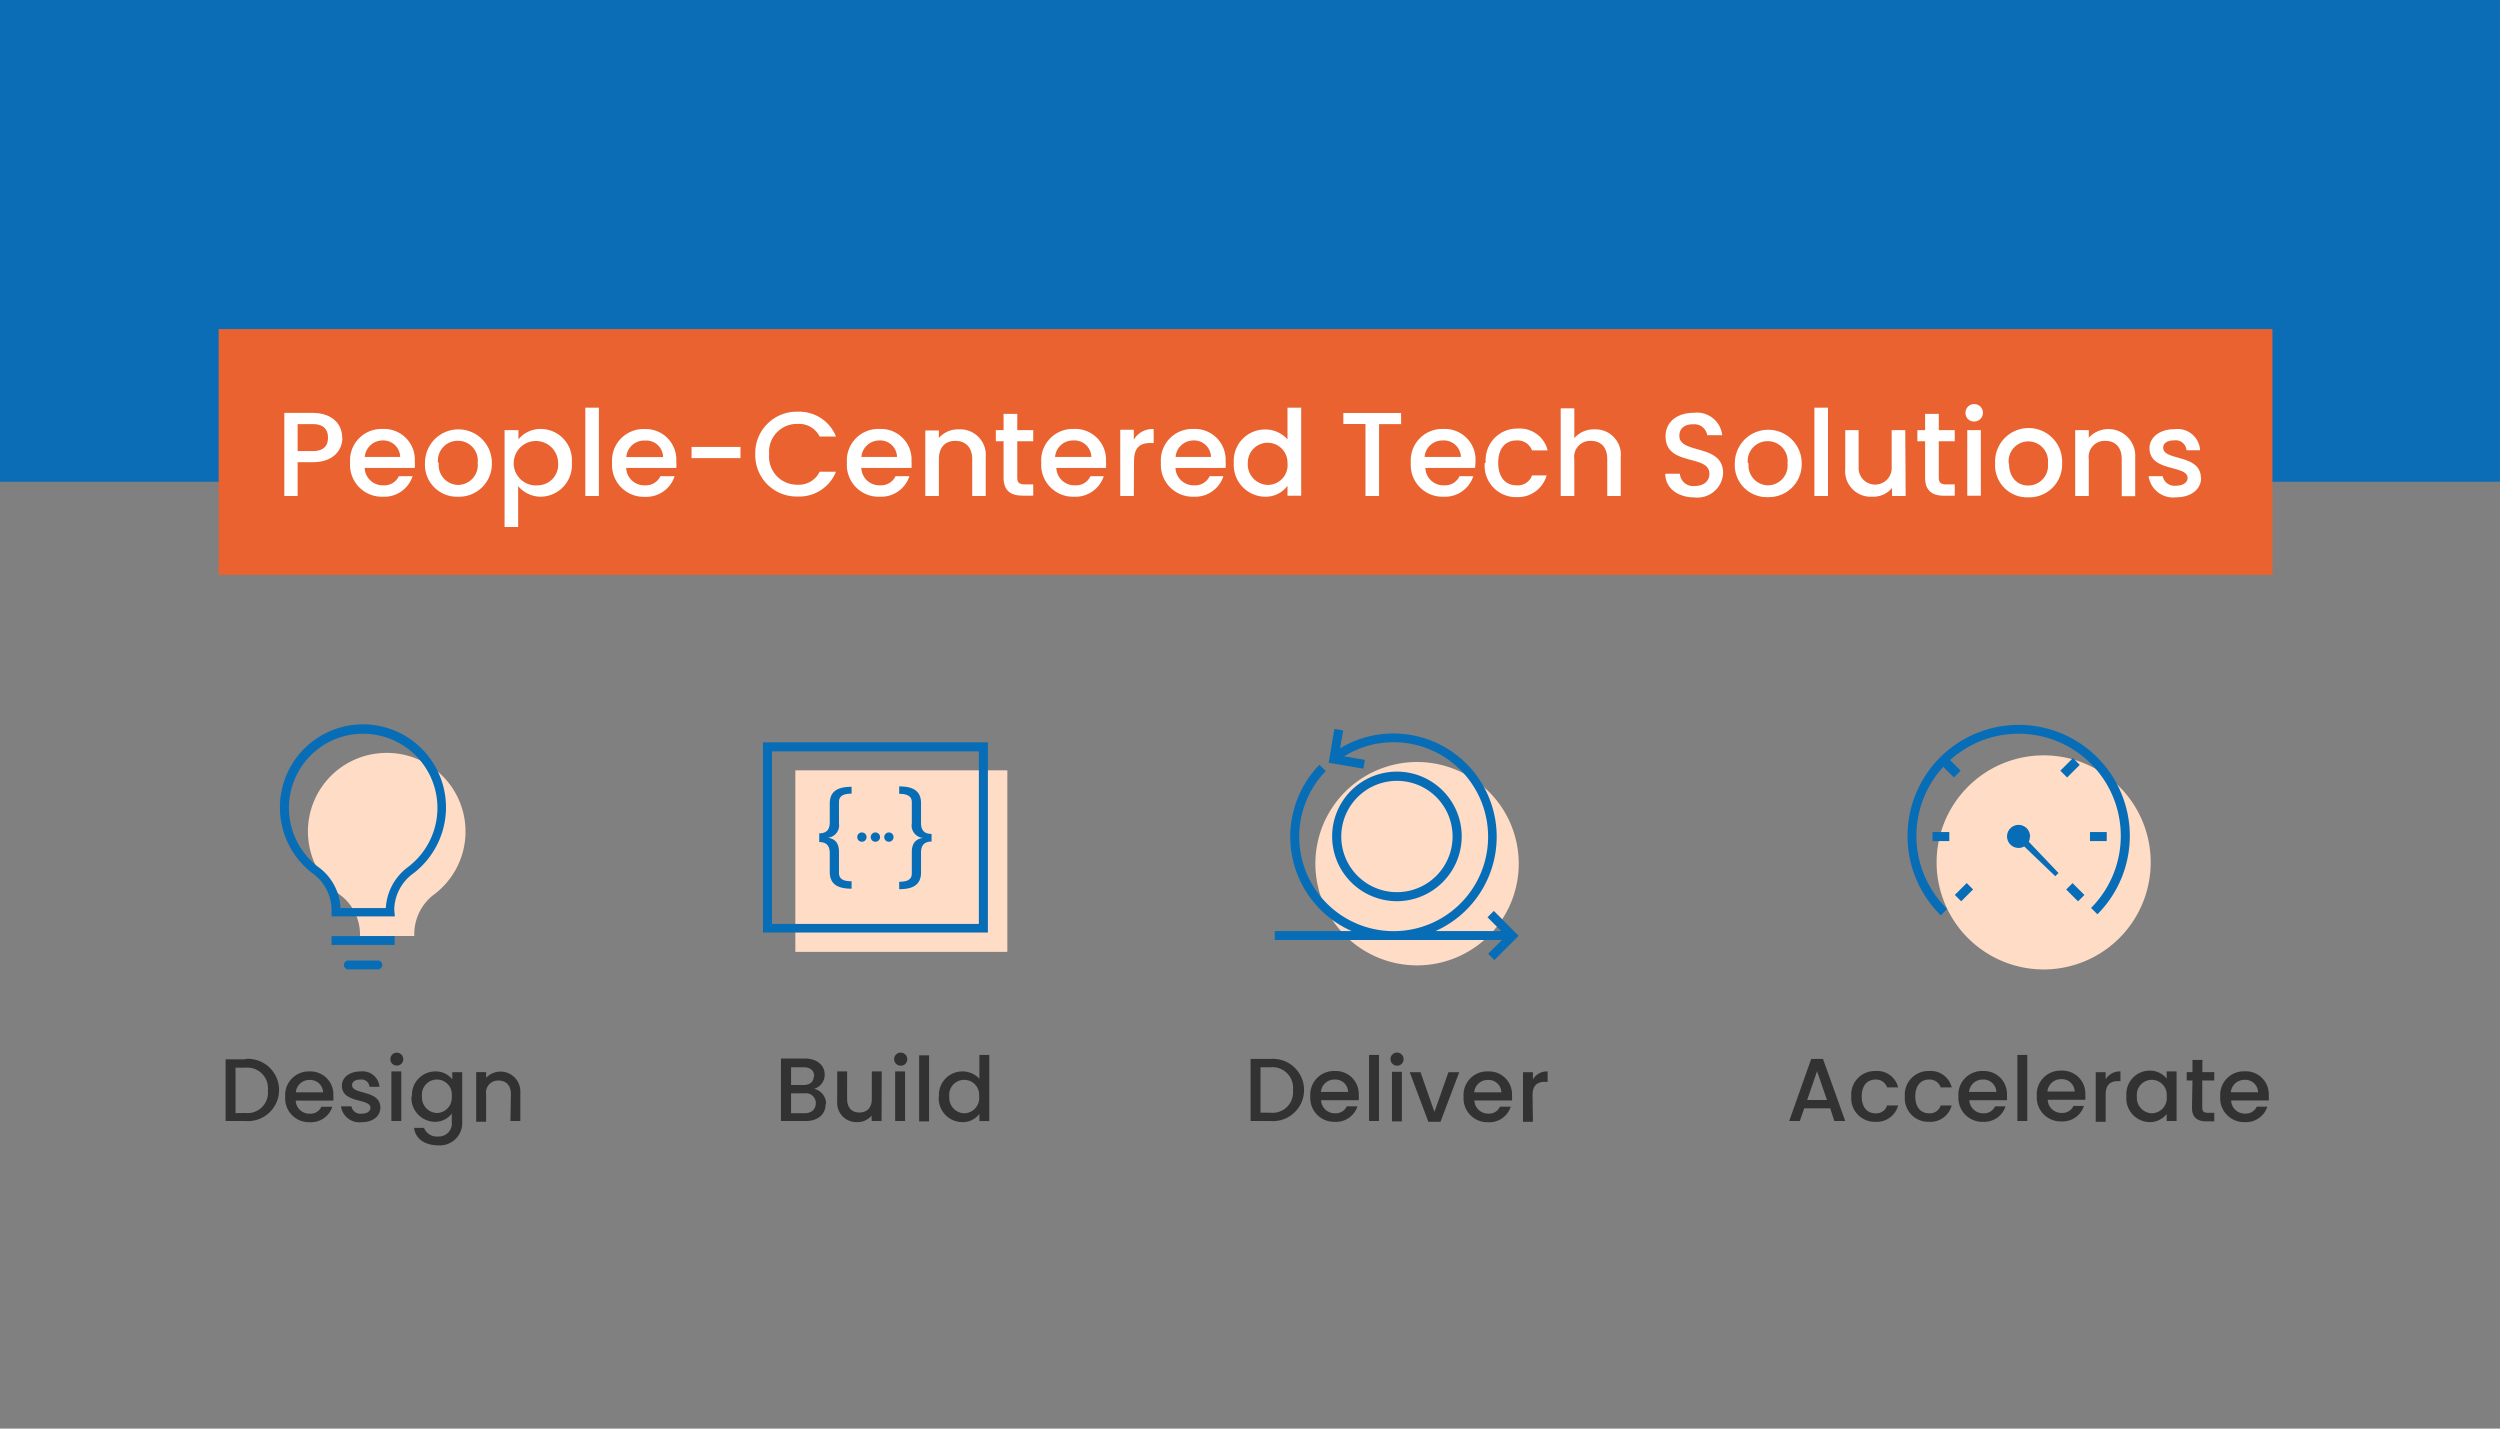 <svg id="Layer_1" data-name="Layer 1" xmlns="http://www.w3.org/2000/svg" viewBox="0 0 252 144"><rect x="0" y="0" width="252" height="144" fill="#808080" stroke="none"/><defs><clipPath id="clip-path"><path fill="none" d="M0 0h252v144H0z"/></clipPath><style>.cls-2{clip-path:url(#clip-path)}.cls-3{fill:#fedcc6}.cls-4{fill:#066db6}.cls-5{fill:#323232}</style></defs><g class="cls-2"><g class="cls-2"><path class="cls-3" d="M39 75.89a8.43 8.43 0 00-1.71.18 7.92 7.92 0 00-3 14.14 5 5 0 012 4.07v.07h5.47v-.26a5 5 0 012.09-4A7.93 7.93 0 0039 75.89"/><path class="cls-4" d="M34.3 91.53h4.59a5.53 5.53 0 012.26-4.15 7.47 7.47 0 00.17-11.75 7.56 7.56 0 00-6.32-1.5 7.48 7.48 0 00-2.8 13.35 5.4 5.4 0 012.12 4m5.48.89h-6.38v-.51a4.57 4.57 0 00-1.76-3.71 8.37 8.37 0 1110-.11 4.6 4.6 0 00-1.92 3.63z"/></g><path class="cls-4" d="M33.42 94.36h6.36v.89h-6.36z"/><g class="cls-2"><path class="cls-4" d="M38.15 97.71h-3.1a.45.45 0 010-.89h3.1a.45.45 0 010 .89"/><path class="cls-5" d="M51.45 113h1v-2.9a2 2 0 00-3.45-1.46v-.57h-1v5h1v-2.77a1.21 1.21 0 011.26-1.38c.74 0 1.24.47 1.24 1.38zm-5.91-2.48a1.54 1.54 0 01-1.5 1.67 1.56 1.56 0 01-1.5-1.69 1.51 1.51 0 113 0m-4.06 0a2.4 2.4 0 002.34 2.58 2.11 2.11 0 001.72-.83v.83a1.32 1.32 0 01-1.38 1.48 1.39 1.39 0 01-1.42-.87h-1c.12 1.1 1.1 1.76 2.43 1.76a2.25 2.25 0 002.42-2.37v-5h-1v.72a2.1 2.1 0 00-1.72-.8 2.36 2.36 0 00-2.34 2.54M40 107.41a.64.64 0 00.65-.65.65.65 0 10-1.3 0 .64.64 0 00.65.65m-.55 5.59h1v-5h-1zm-1.11-1.39c-.05-1.79-2.85-1.23-2.85-2.23 0-.33.29-.56.84-.56a.81.81 0 01.92.73h1a1.7 1.7 0 00-1.89-1.55c-1.17 0-1.9.64-1.9 1.43 0 1.82 2.88 1.26 2.88 2.23 0 .34-.32.6-.91.6a.9.9 0 01-1-.74h-1.06a1.88 1.88 0 002.07 1.6c1.17 0 1.9-.63 1.9-1.47m-4.84-.09h-1.11a1.19 1.19 0 01-1.17.7 1.37 1.37 0 01-1.41-1.32h3.79a2.81 2.81 0 000-.5 2.31 2.31 0 00-2.38-2.44 2.38 2.38 0 00-2.47 2.56 2.4 2.4 0 002.47 2.56 2.26 2.26 0 002.28-1.56m-2.32-2.7a1.3 1.3 0 011.39 1.25h-2.75a1.36 1.36 0 011.36-1.25m-7.44 3.34v-4.58h1a2.08 2.08 0 012.26 2.3 2.06 2.06 0 01-2.27 2.27zm1-5.42h-2V113h2a3.14 3.14 0 100-6.26M98.7 110.55a1.54 1.54 0 01-1.51 1.67 1.56 1.56 0 01-1.5-1.69 1.51 1.51 0 113 0m-4.06 0a2.39 2.39 0 002.37 2.58 2.07 2.07 0 001.72-.83v.72h1v-6.66h-1v2.39A2.33 2.33 0 0097 108a2.36 2.36 0 00-2.35 2.54m-2 2.5h1v-6.66h-1zm-1.85-5.62a.64.64 0 00.65-.65.66.66 0 10-.65.65m-.57 5.58h1v-5h-1zm-1.35-5h-1v2.76c0 .91-.49 1.38-1.25 1.38s-1.24-.47-1.24-1.38V108h-1v3a1.94 1.94 0 002 2.11 1.84 1.84 0 001.47-.66v.55h1zm-5.61 3.28a1.55 1.55 0 00-1.21-1.53 1.47 1.47 0 001.07-1.43c0-.89-.71-1.62-2-1.62h-2.41v6.3h2.5c1.28 0 2-.73 2-1.68m-1.19-2.84c0 .58-.4.89-1.07.89h-1.22v-1.79H81c.67 0 1.07.33 1.07.9m.16 2.73c0 .6-.42 1-1.11 1h-1.38v-2h1.35a1 1 0 011.15 1"/></g><path class="cls-3" d="M80.17 77.65h21.37v18.3H80.17z"/><path class="cls-4" d="M77.82 93.13h20.85V75.74H77.82zm21.76.87H76.91V74.83h22.67z"/><g class="cls-2"><path class="cls-4" d="M82.58 84c.73 0 1.06-.37 1.06-1.1V81c0-1.33.93-1.69 2.2-1.69V80c-.76 0-1.27.2-1.27.83V83a1.25 1.25 0 01-1.12 1.44c.69.11 1.12.5 1.12 1.44V88c0 .65.51.83 1.27.83v.75c-1.27 0-2.2-.36-2.2-1.69V86c0-.74-.33-1.12-1.06-1.12zM93.9 84.83c-.73 0-1.06.38-1.06 1.11v2c0 1.33-.93 1.69-2.2 1.69v-.75c.76 0 1.27-.18 1.27-.83V85.9c0-.94.43-1.33 1.12-1.44A1.25 1.25 0 0191.91 83v-2.15c0-.63-.51-.83-1.27-.83v-.75c1.27 0 2.2.36 2.2 1.69v2c0 .73.33 1.1 1.06 1.1zM89.6 83.91a.47.47 0 11-.47.47.47.47 0 01.47-.47m-1.36 0a.47.47 0 110 .94.47.47 0 010-.94m-1.36 0a.47.47 0 11-.47.47.46.46 0 01.47-.47"/><path class="cls-5" d="M154.48 110.42c0-1 .47-1.37 1.22-1.37h.3V108a1.62 1.62 0 00-1.48.8v-.72h-1v5h1zm-2.17 1.13h-1.11a1.2 1.2 0 01-1.17.7 1.37 1.37 0 01-1.41-1.32h3.79a4.19 4.19 0 000-.5A2.31 2.31 0 00150 108a2.37 2.37 0 00-2.47 2.56 2.4 2.4 0 002.47 2.56 2.26 2.26 0 002.28-1.56m-2.32-2.7a1.29 1.29 0 011.38 1.25h-2.74a1.35 1.35 0 011.36-1.25m-7.86-.78l1.88 5h1.22l1.89-5H146l-1.41 4-1.4-4zm-1.27-.66a.64.64 0 00.65-.65.66.66 0 10-.65.65m-.52 5.62h1v-5h-1zM138 113h1v-6.66h-1zm-1.14-1.48h-1.11a1.2 1.2 0 01-1.17.7 1.37 1.37 0 01-1.41-1.32h3.79a2.8 2.8 0 000-.5 2.31 2.31 0 00-2.41-2.44 2.38 2.38 0 00-2.47 2.56 2.4 2.4 0 002.47 2.56 2.26 2.26 0 002.28-1.56m-2.32-2.7a1.28 1.28 0 011.38 1.25h-2.74a1.35 1.35 0 011.36-1.25m-7.45 3.34v-4.58h1a2.08 2.08 0 012.27 2.31 2.06 2.06 0 01-2.27 2.27zm1-5.42h-2V113h2a3.14 3.14 0 100-6.26"/><path class="cls-3" d="M142.84 76.81a10.25 10.25 0 1010.25 10.24 10.25 10.25 0 00-10.25-10.24"/><path class="cls-4" d="M150.58 91.82l-.64.64 1.39 1.39h-6.63a10.41 10.41 0 10-9.62-18.42l.31-1.8-.89-.15-.57 3.41 3.5.59.15-.89-2.1-.35a9.43 9.43 0 015-1.42 9.52 9.52 0 11-6.84 2.9l-.64-.63a10.4 10.4 0 003.25 16.76h-7.75v.9h22.9l-1.4 1.39.63.64 2.45-2.45z"/><path class="cls-4" d="M140.81 78.71a5.61 5.61 0 105.61 5.6 5.6 5.6 0 00-5.61-5.6m0 12.13a6.53 6.53 0 116.53-6.53 6.54 6.54 0 01-6.53 6.53"/><path class="cls-5" d="M228.59 111.55h-1.11a1.2 1.2 0 01-1.17.7 1.37 1.37 0 01-1.41-1.32h3.79a2.81 2.81 0 000-.5 2.31 2.31 0 00-2.42-2.44 2.38 2.38 0 00-2.47 2.56 2.4 2.4 0 002.47 2.56 2.26 2.26 0 002.28-1.56m-2.32-2.7a1.28 1.28 0 011.38 1.25h-2.74a1.36 1.36 0 011.36-1.25m-5.28 2.8c0 1 .55 1.38 1.44 1.38h.81v-.86h-.63c-.44 0-.58-.15-.58-.52v-2.74h1.21v-.84H222v-1.23h-1v1.23h-.58v.84h.58zm-2.54-1.1a1.54 1.54 0 01-1.51 1.67 1.56 1.56 0 01-1.5-1.69 1.51 1.51 0 113 0m-4.06 0a2.39 2.39 0 002.32 2.58 2.15 2.15 0 001.74-.82v.71h1v-5h-1v.72a2.13 2.13 0 00-1.72-.8 2.36 2.36 0 00-2.34 2.54m-2.09-.11c0-1 .47-1.37 1.22-1.37h.27V108a1.63 1.63 0 00-1.49.8v-.72h-1v5h1zm-2.17 1.13H209a1.2 1.2 0 01-1.17.7 1.37 1.37 0 01-1.42-1.32h3.79a2.81 2.81 0 000-.5 2.31 2.31 0 00-2.41-2.44 2.38 2.38 0 00-2.48 2.56 2.41 2.41 0 002.48 2.56 2.26 2.26 0 002.27-1.56m-2.32-2.7a1.29 1.29 0 011.39 1.25h-2.75a1.36 1.36 0 011.36-1.25m-4.39 4.22h1v-6.66h-1zm-1.15-1.48h-1.1a1.2 1.2 0 01-1.17.7 1.38 1.38 0 01-1.42-1.32h3.79a2.81 2.81 0 000-.5 2.31 2.31 0 00-2.41-2.44 2.38 2.38 0 00-2.48 2.56 2.41 2.41 0 002.48 2.56 2.26 2.26 0 002.27-1.56m-2.32-2.7a1.29 1.29 0 011.39 1.25h-2.75a1.36 1.36 0 011.36-1.25m-7.83 1.7a2.37 2.37 0 002.43 2.56 2.22 2.22 0 002.29-1.65h-1.11a1.13 1.13 0 01-1.18.79c-.83 0-1.38-.62-1.38-1.7s.55-1.7 1.38-1.7a1.16 1.16 0 011.18.79h1.11a2.16 2.16 0 00-2.29-1.65 2.37 2.37 0 00-2.43 2.56m-5.4 0a2.37 2.37 0 002.43 2.56 2.22 2.22 0 002.29-1.65h-1.11a1.13 1.13 0 01-1.18.79c-.83 0-1.38-.62-1.38-1.7s.55-1.7 1.38-1.7a1.16 1.16 0 011.18.79h1.11a2.16 2.16 0 00-2.29-1.65 2.37 2.37 0 00-2.43 2.56m-2.45.36h-2l1-2.9zm.74 2.12h1.1l-2.24-6.26h-1.19l-2.22 6.26h1.07l.45-1.28h2.62z"/><path class="cls-3" d="M206 76.14a10.79 10.79 0 1010.79 10.78A10.78 10.78 0 00206 76.14"/></g><path class="cls-4" transform="rotate(-45 196.66 77.4)" d="M196.18 76.49h.97v1.8h-.97z"/><path class="cls-4" d="M194.8 83.87h1.69v.91h-1.69z"/><g class="cls-2"><path class="cls-4" d="M204.63 84.32a1.16 1.16 0 10-1.15 1.15 1.09 1.09 0 00.56-.15l3.13 3 .33-.32-3-3.15a1.13 1.13 0 00.11-.48"/></g><path class="cls-4" transform="rotate(-45 197.961 89.932)" d="M197.12 89.48h1.69v.91h-1.69z"/><path class="cls-4" transform="rotate(-45 208.657 77.392)" d="M207.76 76.91h1.8v.97h-1.8z"/><g class="cls-2"><path class="cls-4" d="M203.48 73.07a11.2 11.2 0 00-7.84 19.2l.63-.65a10.3 10.3 0 1114.51-.1l.64.64a11.19 11.19 0 00-7.94-19.09"/></g><path class="cls-4" d="M210.67 83.87h1.69v.91h-1.69z"/><path class="cls-4" transform="rotate(-45 209.19 89.93)" d="M208.73 89.09h.91v1.69h-.91z"/><path fill="#0b6db6" d="M0 0h252v48.56H0z"/><path fill="#e9622f" d="M22.04 33.17h207.02v24.78H22.04z"/><path d="M221.85 48.13c-.07-2.39-3.8-1.65-3.8-3 0-.44.38-.74 1.11-.74a1.09 1.09 0 011.24 1h1.37a2.27 2.27 0 00-2.56-2.13c-1.56 0-2.54.86-2.54 1.91 0 2.43 3.84 1.68 3.84 3 0 .45-.42.79-1.21.79A1.2 1.2 0 01218 48h-1.42a2.49 2.49 0 002.76 2.13c1.56 0 2.53-.84 2.53-1.95m-8 1.84h1.36v-3.9a2.7 2.7 0 00-4.68-2v-.76h-1.37V50h1.37v-3.72a1.61 1.61 0 011.67-1.84c1 0 1.65.63 1.65 1.84zm-11.39-3.31a2 2 0 011.95-2.22 2 2 0 012 2.22 2 2 0 01-2 2.23c-1 0-1.92-.73-1.92-2.23m5.35 0a3.38 3.38 0 10-6.75 0 3.22 3.22 0 003.32 3.42 3.31 3.31 0 003.43-3.42M199 42.49a.88.88 0 10-.88-.88.86.86 0 00.88.88m-.7 7.48h1.37v-6.61h-1.37zm-4.25-1.83c0 1.34.73 1.83 1.91 1.83h1.08v-1.14h-.84c-.58 0-.77-.2-.77-.69v-3.66h1.61v-1.12h-1.61v-1.64h-1.38v1.64h-.78v1.12h.78zm-2-4.78h-1.37v3.69a1.67 1.67 0 11-3.33 0v-3.69H186v3.89a2.58 2.58 0 002.72 2.82 2.45 2.45 0 002-.89V50h1.37zM182.89 50h1.37v-8.91h-1.37zm-6.71-3.31a2 2 0 012-2.22 2 2 0 012 2.22 2 2 0 01-2 2.23 2 2 0 01-1.92-2.23m5.35 0a3.37 3.37 0 10-6.74 0 3.22 3.22 0 003.31 3.42 3.31 3.31 0 003.43-3.42m-7.92 1c0-3-4.41-1.87-4.41-3.76 0-.8.61-1.18 1.4-1.16a1.31 1.31 0 011.41 1.1h1.51a2.55 2.55 0 00-2.85-2.26c-1.7 0-2.86.91-2.86 2.37 0 3.07 4.42 1.77 4.42 3.78 0 .71-.54 1.23-1.5 1.23a1.34 1.34 0 01-1.48-1.24h-1.47c0 1.48 1.29 2.39 2.95 2.39a2.59 2.59 0 002.88-2.45M157.32 50h1.37v-3.72a1.61 1.61 0 011.67-1.84c1 0 1.65.63 1.65 1.84V50h1.36v-3.9a2.55 2.55 0 00-2.63-2.82 2.62 2.62 0 00-2.05.88v-3h-1.37zm-7.66-3.31a3.16 3.16 0 003.24 3.42 3 3 0 003-2.19h-1.47a1.52 1.52 0 01-1.58 1c-1.1 0-1.83-.82-1.83-2.27s.73-2.25 1.83-2.25a1.55 1.55 0 011.58 1H156a2.88 2.88 0 00-3-2.2 3.17 3.17 0 00-3.24 3.41M148.6 48h-1.48a1.6 1.6 0 01-1.56.92 1.81 1.81 0 01-1.88-1.75h5a5.16 5.16 0 00.05-.67 3.09 3.09 0 00-3.22-3.26 3.17 3.17 0 00-3.3 3.41 3.2 3.2 0 003.3 3.42 3 3 0 003-2.07m-3.1-3.6a1.72 1.72 0 011.85 1.66h-3.66a1.79 1.79 0 011.81-1.66m-10-1.66h2.23V50h1.37v-7.25h2.22v-1.12h-5.82zm-5.63 3.91a2 2 0 01-2 2.23 2.08 2.08 0 01-2-2.25 2 2 0 114 0m-5.41 0a3.2 3.2 0 003.12 3.44 2.74 2.74 0 002.29-1.1v1h1.38v-8.88h-1.38v3.2a3 3 0 00-2.28-1 3.15 3.15 0 00-3.13 3.39m-.96 1.32h-1.48a1.6 1.6 0 01-1.56.92 1.82 1.82 0 01-1.88-1.75h5.05a3.85 3.85 0 000-.67 3.09 3.09 0 00-3.22-3.26 3.17 3.17 0 00-3.3 3.41 3.21 3.21 0 003.3 3.42 3 3 0 003-2.07m-3.1-3.6a1.71 1.71 0 011.85 1.66h-3.57a1.8 1.8 0 011.81-1.66m-6 2.08c0-1.4.63-1.82 1.63-1.82h.35v-1.41a2.16 2.16 0 00-2 1.07v-1h-1.37V50h1.37zM111.4 48h-1.48a1.6 1.6 0 01-1.56.92 1.82 1.82 0 01-1.88-1.75h5a3.85 3.85 0 000-.67 3.09 3.09 0 00-3.22-3.26 3.17 3.17 0 00-3.3 3.41 3.21 3.21 0 003.3 3.42 3 3 0 003-2.07m-3.1-3.6a1.71 1.71 0 011.85 1.66h-3.66a1.8 1.8 0 011.81-1.66m-7 3.73c0 1.34.73 1.83 1.91 1.83h1.08v-1.13h-.84c-.58 0-.77-.2-.77-.69v-3.66h1.61v-1.12h-1.61v-1.64h-1.38v1.64h-.78v1.12h.78zM98 50h1.36v-3.9a2.58 2.58 0 00-2.72-2.82 2.53 2.53 0 00-2 .87v-.76h-1.37V50h1.37v-3.72c0-1.21.65-1.84 1.66-1.84s1.7.63 1.7 1.84zm-6.22-2h-1.51a1.62 1.62 0 01-1.56.92 1.82 1.82 0 01-1.89-1.75h5.06a5.12 5.12 0 000-.67 3.08 3.08 0 00-3.21-3.26 3.17 3.17 0 00-3.3 3.41 3.2 3.2 0 003.3 3.42 3 3 0 003-2.07m-3.09-3.6a1.7 1.7 0 011.84 1.66h-3.59a1.8 1.8 0 011.82-1.66m-12.52 1.39a4.17 4.17 0 004.26 4.26 4 4 0 003.88-2.5h-1.65a2.32 2.32 0 01-2.23 1.31 2.82 2.82 0 01-2.86-3.07 2.81 2.81 0 012.86-3.06A2.33 2.33 0 0182.62 44h1.65a4 4 0 00-3.88-2.5 4.17 4.17 0 00-4.26 4.26m-6.42.42h4.93v-1.13h-4.93zM68 48h-1.43a1.62 1.62 0 01-1.56.92 1.82 1.82 0 01-1.89-1.75h5.05a3.85 3.85 0 000-.67A3.08 3.08 0 0065 43.25a3.17 3.17 0 00-3.3 3.41 3.2 3.2 0 003.3 3.42A3 3 0 0068 48m-3-3.59a1.7 1.7 0 011.84 1.66h-3.71A1.8 1.8 0 0165 44.41M59 50h1.37v-8.91H59zm-2.74-3.33a2.08 2.08 0 01-2 2.25 2.24 2.24 0 112-2.25m-4-2.31v-1h-1.4v9.76h1.37V49a3 3 0 002.3 1.07 3.19 3.19 0 003.11-3.44 3.14 3.14 0 00-3.11-3.39 2.88 2.88 0 00-2.3 1.08m-8.08 2.33a2 2 0 012-2.22 2 2 0 012 2.22 2 2 0 01-2 2.23 2 2 0 01-1.92-2.23m5.35 0a3.37 3.37 0 10-6.74 0 3.22 3.22 0 003.31 3.42 3.31 3.31 0 003.43-3.42M41.68 48H40.2a1.6 1.6 0 01-1.56.92 1.82 1.82 0 01-1.88-1.75h5.05a3.85 3.85 0 000-.67 3.09 3.09 0 00-3.22-3.26 3.17 3.17 0 00-3.3 3.41 3.21 3.21 0 003.3 3.42 3 3 0 003-2.07m-3.1-3.6a1.71 1.71 0 011.85 1.66h-3.57a1.8 1.8 0 011.81-1.66m-4.09-.29c0-1.36-1-2.49-3-2.49h-2.83V50H30v-3.41h1.51c2.17 0 3-1.28 3-2.47M30 45.47v-2.72h1.51c1.07 0 1.55.5 1.55 1.37s-.48 1.35-1.55 1.35z" fill="#fff"/></g></svg>